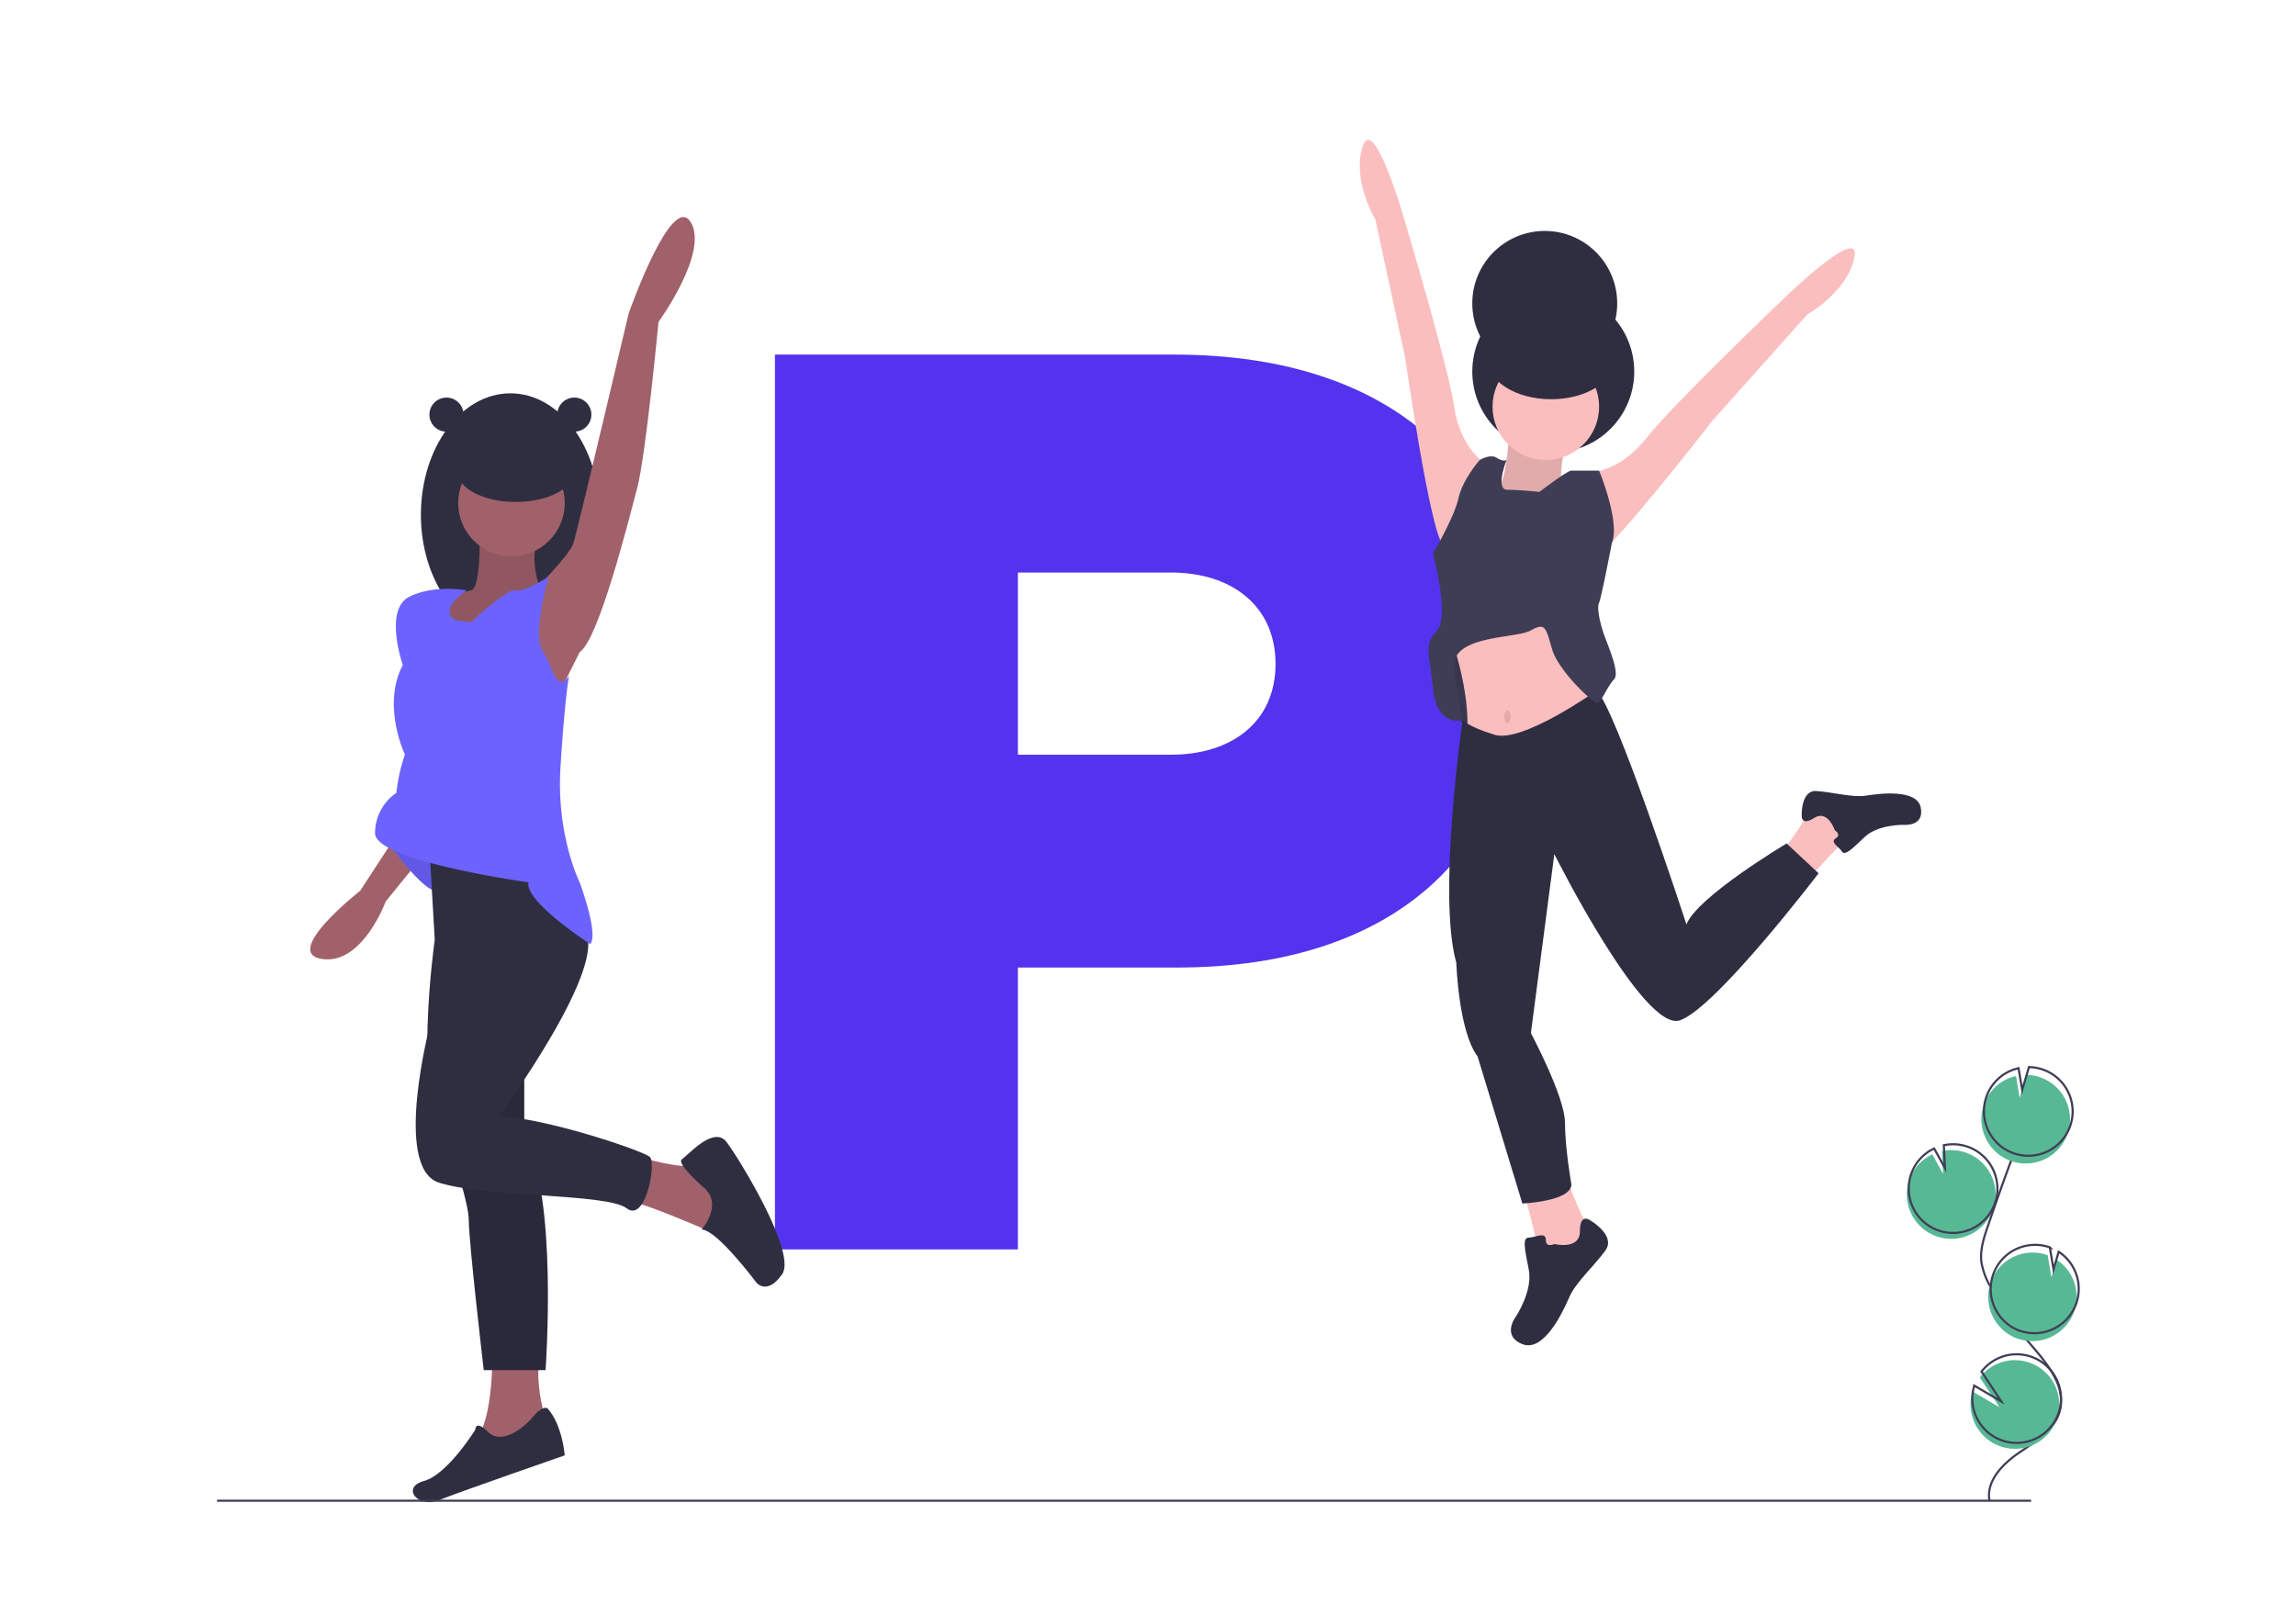 <svg id="b0225cde-a2d2-4693-8ce5-502a1e8a6144" xmlns="http://www.w3.org/2000/svg" viewBox="0 0 1077.38 752.86"><defs><style>.cls-1{fill:#5333ed;}.cls-2{fill:#fbbebe;}.cls-3{fill:#2f2e41;}.cls-4{fill:#3f3d56;}.cls-5{opacity:0.1;isolation:isolate;}.cls-6{fill:#a0616a;}.cls-7{fill:#6c63ff;}.cls-8{fill:none;stroke:#3f3d56;stroke-miterlimit:10;}.cls-9{fill:#57b894;}</style></defs><title>P</title><path class="cls-1" d="M477.64,454.13v132.3h-114v-420h187.2c106.8,0,162.9,58.8,162.9,145.2,0,84.6-56.1,142.5-161.4,142.5Zm0-185.4v85.5h72c28.2,0,48.9-15.3,48.9-42.6s-20.7-42.9-48.9-42.9Z"/><path class="cls-2" d="M714.36,556.9s8,29,8,33,13,3,13,3l10-16s-8-16-10-24S714.36,556.9,714.36,556.9Z"/><path class="cls-3" d="M729.36,583.9s12,3,12-6,5-5,5-5,12,7,7,14-14,15-17,22-12,26-22,22-3-13-3-13,8-12,6-22-3-15,0-15,8-3,8,1S729.36,583.9,729.36,583.9Z"/><circle class="cls-3" cx="728.86" cy="174.4" r="38"/><circle class="cls-3" cx="724.86" cy="142.4" r="34"/><polygon class="cls-4" points="706.86 343.4 686.86 341.4 678.69 321.43 679.86 303.4 706.86 303.4 706.86 343.4"/><polygon class="cls-5" points="706.86 343.4 686.86 341.4 678.69 321.43 679.86 303.4 706.86 303.4 706.86 343.4"/><path class="cls-2" d="M708.36,199.9s-1,25-5,28,6,15,6,15l16-4,12-11-5-1s0-14,3-18S708.36,199.9,708.36,199.9Z"/><path class="cls-5" d="M708.36,199.9s-1,25-5,28,6,15,6,15l16-4,12-11-5-1s0-14,3-18S708.36,199.9,708.36,199.9Z"/><path class="cls-2" d="M680.36,297.9s10,26,8,48,45,3,45,3l14-9s4-27,0-33-12-27-12-27l-21-3Z"/><path class="cls-2" d="M848.5,412.69s17-18.85,19.9-20.66-3.75-10.63-3.75-10.63l-15.94.12s-7.78,13-12.58,18S848.5,412.69,848.5,412.69Z"/><path class="cls-3" d="M861,389.76s-3.3-9.92-9.71-5.84-5.84-1.3-5.84-1.3-.44-11.73,6.81-11.33,17,3.18,23.4,2.15,24-3.23,25.66,5.71-7.91,8-7.91,8-12.19-.26-18.41,5.7-9.34,8.94-10.7,6.8-5.76-4.35-2.91-6.16S861,389.76,861,389.76Z"/><path class="cls-2" d="M697.36,217.9s-12-7-15-27-24-90-24-90-14-48-19-32,6,34,6,34l14,65s12,84,18,88S697.36,217.9,697.36,217.9Z"/><path class="cls-2" d="M746.05,221.79s13.9-.15,26.39-16.06,65.36-66.36,65.36-66.36,35.9-34.8,32.34-18.42-22,26.59-22,26.59l-44.3,49.57s-52,67.09-59.16,67.6S746.05,221.79,746.05,221.79Z"/><circle class="cls-2" cx="725.36" cy="190.9" r="25"/><path class="cls-3" d="M749.14,324.17s-34.78,24.73-47.78,20.73-15-7-15-7-12,82-3,114c0,0,1,32,10,44l21,69s23-1,23-9c0,0-3-17-3-29s-16-42-16-42l11-84s42,84,59,78,65-69,65-69l-15-14s-42,25-47,38C791.36,433.9,757.91,331.43,749.14,324.17Z"/><path class="cls-4" d="M722.36,230.9s13-10,15-10h13s10,24,6,34c0,0-5,26-6,28s0,8,2,14,8,19,5,22-6,11-8,11-18-15-21-25-3-13-10-9-38,2-36,18a223.69,223.69,0,0,0,4,24s-12,4-14-15-4-20,2-27-2-36-2-36,10-17,12-26,10-18,10-18,5-3,8-1,4.6,1,4.6,1-5.6,14,.4,14S722.36,230.9,722.36,230.9Z"/><ellipse class="cls-5" cx="707.36" cy="336.4" rx="1.5" ry="3"/><ellipse class="cls-3" cx="727.86" cy="168.4" rx="30" ry="19"/><ellipse class="cls-3" cx="239.5" cy="241.61" rx="42" ry="57"/><path class="cls-6" d="M250,277.71s17-16.6,19-22.6,26-108,26-108,20-57,29-43-15,47-15,47-6,63-10,78-18,71-27,77l-9,18-10,2-9-25,1-10Z"/><path class="cls-6" d="M300,543.11s24,7,27,3,14,20,14,20v9l-10,2s-30-13-35-13S300,543.11,300,543.11Z"/><path class="cls-3" d="M331,558.11s-14-12-11-14,15-16,21-8,33,52,26,62-12,4-12,4-18.6-25-25.8-25C329.2,577.11,339,566.11,331,558.11Z"/><path class="cls-6" d="M231,633.11s1,33-8,43,12,8,12,8l22-15s-6-16-4-31Z"/><path class="cls-3" d="M257,661.11s-2-2-7,4-15,13-21,7-6-1-6-1-13,21-24,24-3,13,7,9,59-21,59-21S264,669.11,257,661.11Z"/><path class="cls-6" d="M184,395.11l-15,23s-37,29-18,32,30-27,30-27l13-16Z"/><path class="cls-7" d="M179,391.11s17,25,25,27,5-19,5-19Z"/><path class="cls-5" d="M179,391.11s17,25,25,27,5-19,5-19Z"/><path class="cls-3" d="M201,389.11l3,52s-11,77,6,95c0,0,10,27,10,37s7,70,7,70h29s6-83-10-109v-142Z"/><path class="cls-5" d="M200.5,492.16c.15,18.34,2.34,36.37,9.5,43.95,0,0,10,27,10,37s7,70,7,70h29s6-83-10-109V497"/><path class="cls-3" d="M232,401.11l-30,79s-18,68,4,75,79,5,88,12,14-21,11-24-51-19-71-19c0,0,53-72,40-88S243,400.11,232,401.11Z"/><path class="cls-6" d="M225,249.11s1,27-4,28a76.45,76.45,0,0,0-12,4v15l8,5,20-12,8-7,8-7s-5-14,0-23Z"/><path class="cls-5" d="M225,249.11s1,27-4,28a76.45,76.45,0,0,0-12,4v15l8,5,20-12,8-7,8-7s-5-14,0-23Z"/><path class="cls-7" d="M221,292.11s17-16,21-15,15.5-6.5,15.5-6.5a127.81,127.81,0,0,0-4.5,23.5c-.55,6.5.67,10.07,1.9,12a31.69,31.69,0,0,1,3.46,6.88c1.65,4.84,4.72,10.68,8.64,4.15,0,0-2,11-4,43s9,54,9,54,9,24,5,29c0,0-31-20-29-29,0,0-72-10-72-23a22.83,22.83,0,0,1,10-19,83.51,83.51,0,0,1,4-18s-11-23-1-42c0,0-9-26,3-32s27-3,27-3-14,9-5,14Z"/><circle class="cls-6" cx="240" cy="236.11" r="25"/><ellipse class="cls-3" cx="242" cy="221.11" rx="27.5" ry="14.5"/><circle class="cls-3" cx="209.5" cy="194.61" r="8"/><circle class="cls-3" cx="269.5" cy="194.61" r="8"/><line class="cls-8" x1="101.86" y1="704.4" x2="953.08" y2="704.4"/><path class="cls-9" d="M908.5,580.22a20.81,20.81,0,1,0,2.77-39.92l.52,10.71-5.07-9.18a20.81,20.81,0,0,0,1.78,38.39Z"/><path class="cls-8" d="M933.58,704.46c-1.79-9.11,6-17.19,13.62-22.44s16.6-10.41,19.21-19.31c3.76-12.81-7.43-24.53-16.13-34.65a124.68,124.68,0,0,1-16.52-24.55,33.78,33.78,0,0,1-4-11.17c-.68-5.68,1.14-11.32,3-16.74q9.18-27,19.63-53.65"/><path class="cls-8" d="M909.36,577.46a20.81,20.81,0,1,0,2.77-39.92l.52,10.71-5.07-9.18A20.74,20.74,0,0,0,896.9,550.8a20.07,20.07,0,0,0-1.2,5.63A20.81,20.81,0,0,0,909.36,577.46Z"/><path class="cls-9" d="M931,518.25a20.78,20.78,0,0,1,15-13.19l1.72,10.18,3.17-10.7A20.79,20.79,0,1,1,931,518.25Z"/><path class="cls-8" d="M932.18,514.58a20.78,20.78,0,0,1,15-13.2l1.72,10.18,3.18-10.69a20.81,20.81,0,1,1-21.12,20.5A20.4,20.4,0,0,1,932.18,514.58Z"/><path class="cls-9" d="M946.63,628.27a20.81,20.81,0,0,0,18.41-37l-2.44,8.22-1.73-10.31,0,0a20.81,20.81,0,0,0-14.2,39.13Z"/><path class="cls-8" d="M947.62,624.55a20.81,20.81,0,0,0,18.41-37l-2.44,8.22-1.73-10.3-.05,0a20.81,20.81,0,0,0-14.2,39.12Z"/><path class="cls-9" d="M925,662.83a20.8,20.8,0,1,0,4-16.29l9.27,14-12.67-7.41A20.65,20.65,0,0,0,925,662.83Z"/><path class="cls-8" d="M925.82,660.07a20.8,20.8,0,1,0,4-16.29l9.27,14-12.67-7.4A20.6,20.6,0,0,0,925.82,660.07Z"/></svg>